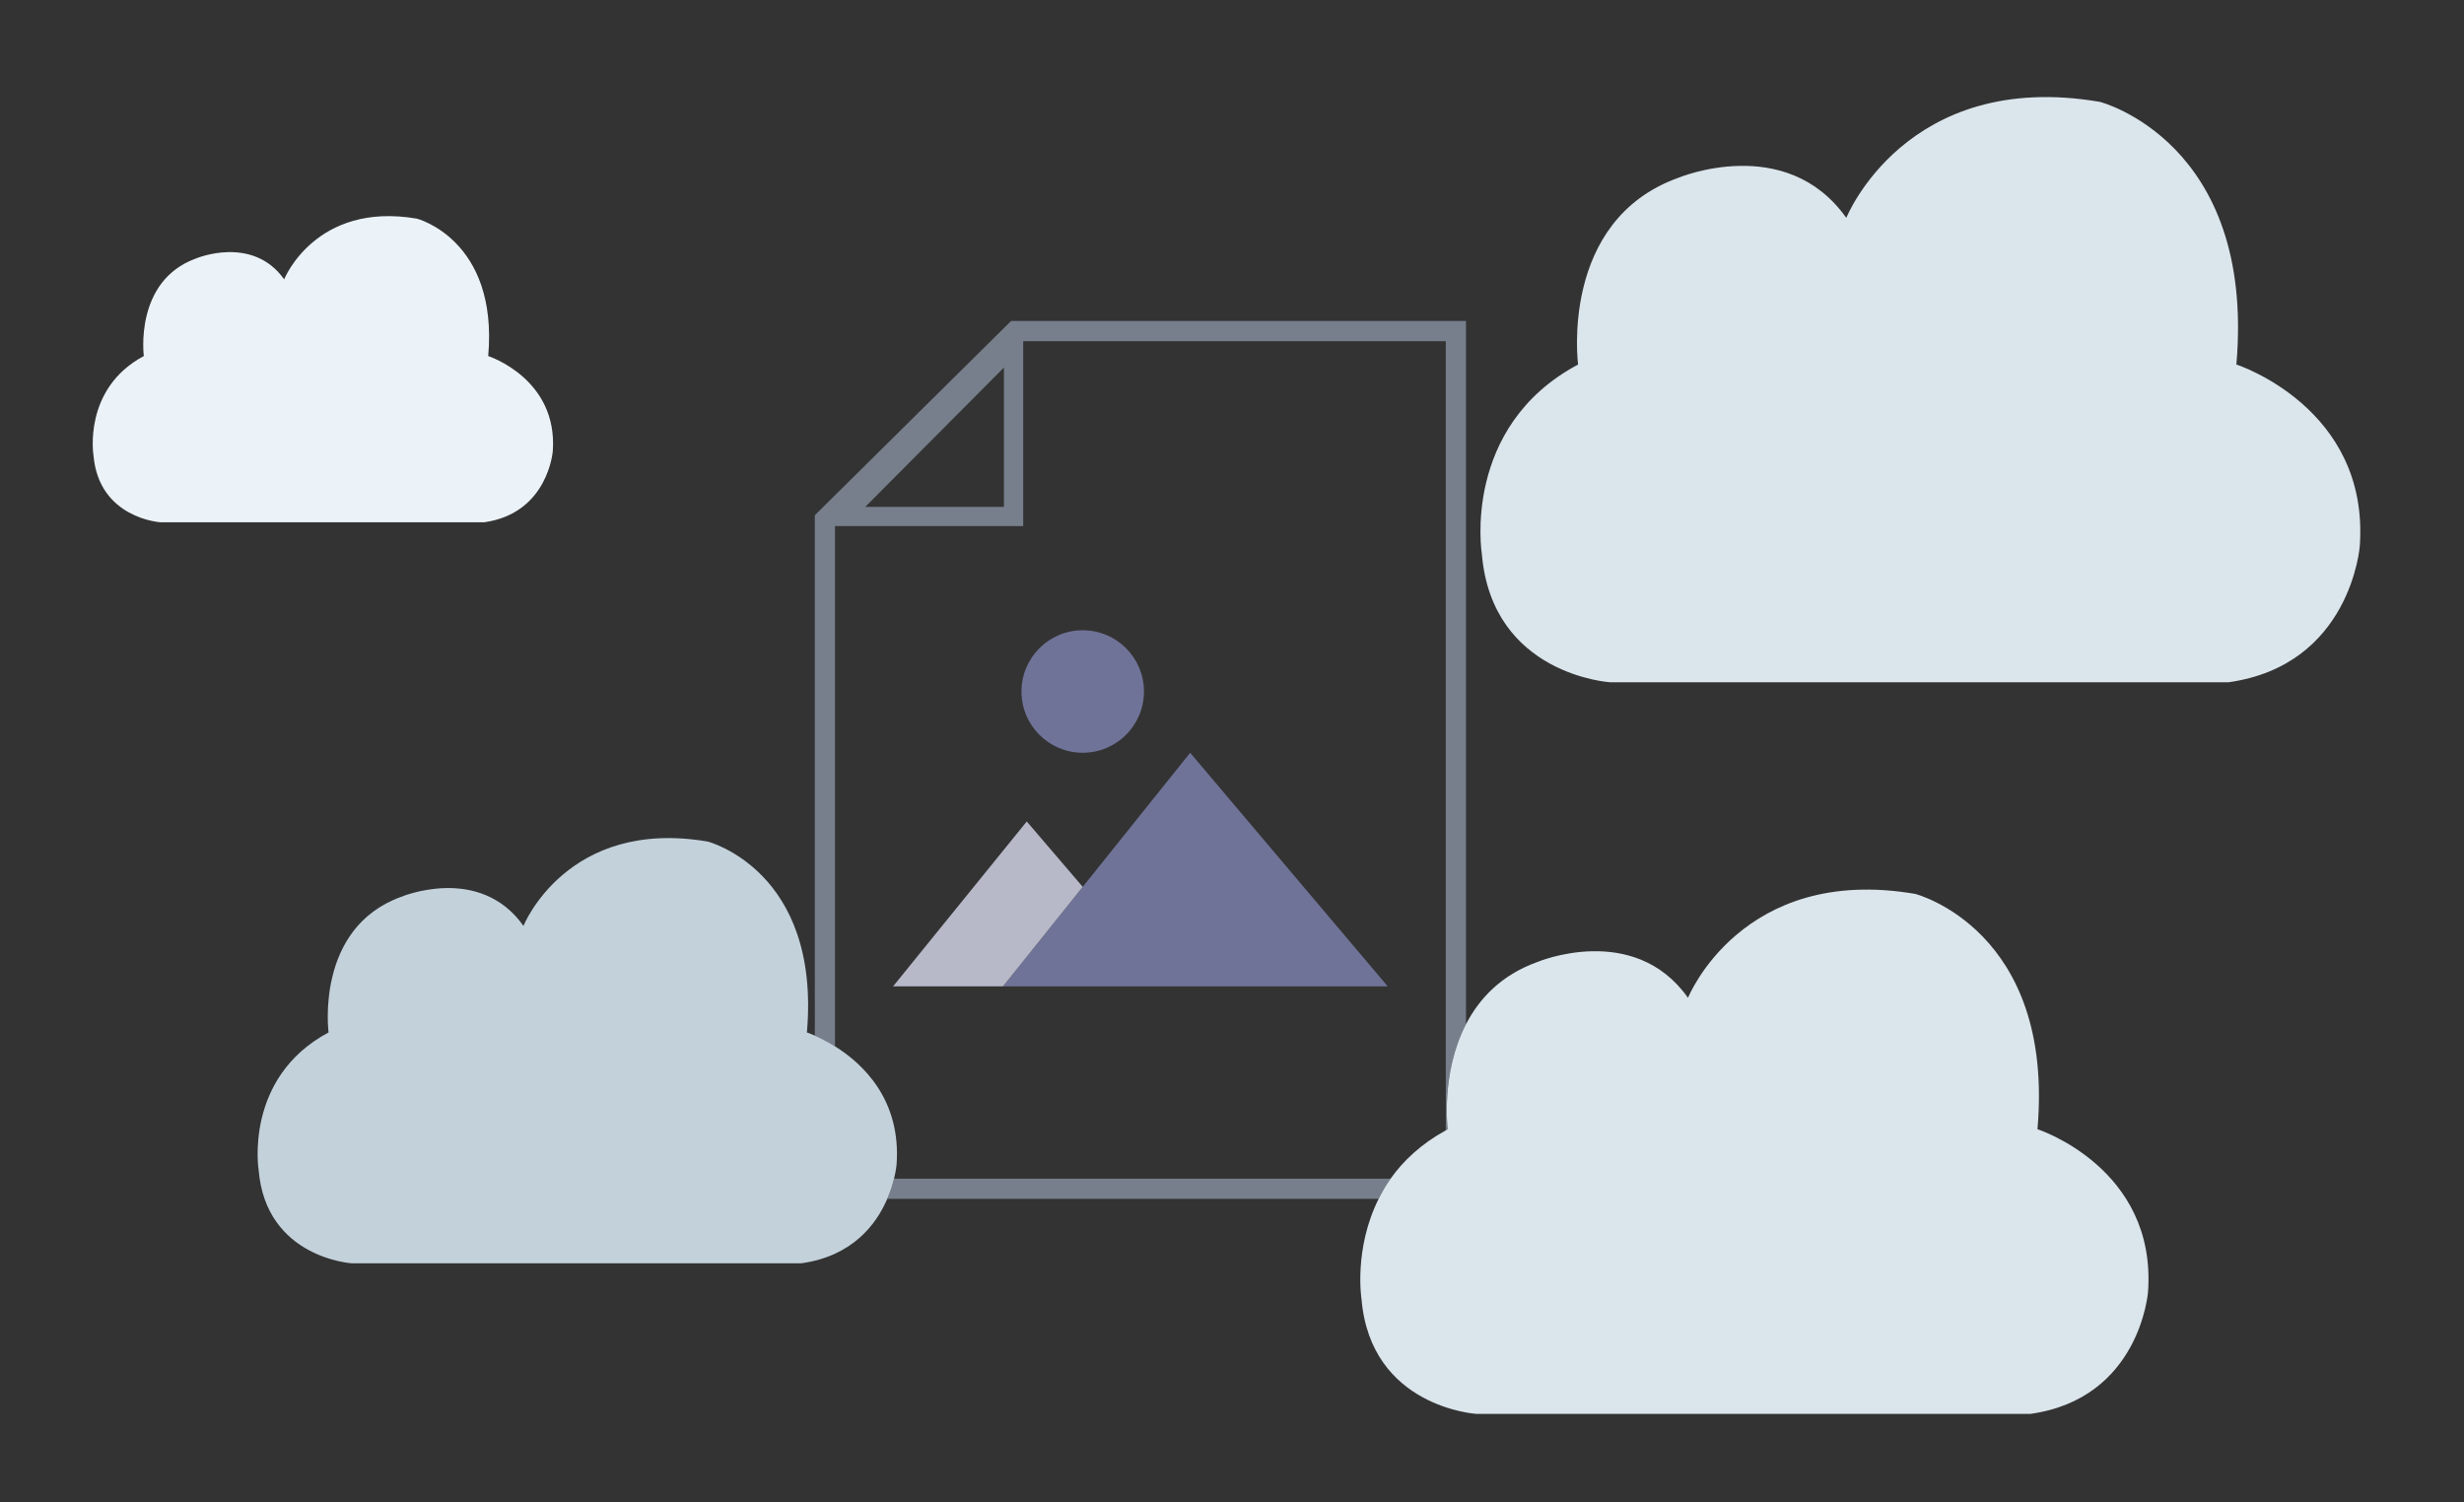 <?xml version="1.0" encoding="utf-8"?>
<!-- Generator: Adobe Illustrator 16.0.0, SVG Export Plug-In . SVG Version: 6.00 Build 0)  -->
<!DOCTYPE svg PUBLIC "-//W3C//DTD SVG 1.1//EN" "http://www.w3.org/Graphics/SVG/1.1/DTD/svg11.dtd">
<svg version="1.1" id="Layer_1" xmlns="http://www.w3.org/2000/svg" xmlns:xlink="http://www.w3.org/1999/xlink" x="0px" y="0px"
	 width="179.333px" height="109.333px" viewBox="0 0 179.333 109.333" enable-background="new 0 0 179.333 109.333"
	 xml:space="preserve">
<rect x="0" y="0" width="179.333" height="109.333" fill="#333333" stroke="none"/>
<g>
	<path fill="none" d="M74.468,24.832v13.46H60.772v37.863c2.038,1.274,4.819,3.89,4.483,8.592c0,0-0.032,0.413-0.185,1.039h36.14
		c0.918-1.295,2.213-2.521,4.016-3.513V24.832H74.468z M78.802,45.873c2.463,0,4.459,1.996,4.459,4.459
		c0,2.462-1.996,4.458-4.459,4.458s-4.459-1.996-4.459-4.458C74.343,47.869,76.339,45.873,78.802,45.873z M73,71.79h-8l9.729-12
		l4.073,4.759l7.819-9.759l14.379,17H73z"/>
	<polygon fill="none" points="73.068,26.75 62.975,36.893 73.068,36.893 	"/>
	<path fill="#DBE5EC" d="M162.767,26.531c1.405-16.21-9.931-19.117-9.931-19.117c-14.108-2.41-18.461,8.444-18.461,8.444
		c-4.4-6.215-12.25-2.908-12.25-2.908c-8.653,3.126-7.27,13.581-7.27,13.581c-8.504,4.54-7.005,13.785-7.005,13.785
		c0.741,8.825,9.342,9.342,9.342,9.342h45c8.916-1.249,9.556-9.913,9.556-9.913C172.471,29.666,162.767,26.531,162.767,26.531z"/>
	<path fill="#777F8C" d="M65.07,85.786c-0.101,0.414-0.26,0.924-0.495,1.471h35.764c0.247-0.493,0.527-0.986,0.871-1.471H65.07z"/>
	<path fill="#777F8C" d="M60.772,38.292h13.696v-13.46h30.758v57.441c0.05-0.027,0.09-0.059,0.14-0.085c0,0-0.521-4.064,1.33-7.641
		V23.362H74.469h-0.88L59.304,37.5v37.874c0.37,0.161,0.886,0.418,1.468,0.781V38.292z M73.068,26.75v10.143H62.975L73.068,26.75z"
		/>
	<polygon fill="#707398" points="78.802,64.548 73,71.79 101,71.79 86.622,54.79 	"/>
	<polygon fill="#B7B9C9" points="74.729,59.79 65,71.79 73,71.79 78.802,64.548 	"/>
	<circle fill="#707398" cx="78.802" cy="50.331" r="4.458"/>
	<path fill="#C3D1DB" d="M65.255,84.747c0.336-4.702-2.445-7.317-4.483-8.592c-0.582-0.363-1.098-0.62-1.468-0.781
		c-0.352-0.154-0.576-0.229-0.576-0.229c1.022-11.779-7.216-13.893-7.216-13.893c-10.252-1.75-13.414,6.137-13.414,6.137
		c-3.199-4.518-8.903-2.114-8.903-2.113c-6.287,2.271-5.281,9.869-5.281,9.869c-6.179,3.299-5.09,10.018-5.09,10.018
		c0.538,6.412,6.788,6.787,6.788,6.787h32.7c3.731-0.521,5.462-2.828,6.264-4.693c0.235-0.547,0.394-1.057,0.495-1.471
		C65.223,85.16,65.255,84.747,65.255,84.747z"/>
	<path fill="#DBE5EC" d="M148.29,82.188c1.26-14.523-8.897-17.127-8.897-17.127c-12.64-2.16-16.538,7.564-16.538,7.564
		c-3.943-5.568-10.975-2.604-10.975-2.604c-2.644,0.955-4.226,2.677-5.184,4.526c-1.852,3.576-1.33,7.641-1.33,7.641
		c-0.05,0.026-0.09,0.058-0.14,0.085c-1.803,0.991-3.098,2.218-4.016,3.513c-0.344,0.484-0.624,0.978-0.871,1.471
		c-1.824,3.641-1.249,7.283-1.249,7.283c0.664,7.905,8.369,8.369,8.369,8.369h40.315c7.988-1.119,8.562-8.882,8.562-8.882
		C156.982,84.997,148.29,82.188,148.29,82.188z"/>
	<path fill="#ECF3F8" d="M40.233,32.828c0.377-5.272-4.7-6.913-4.7-6.913c0.736-8.481-5.195-10.002-5.195-10.002
		c-7.381-1.261-9.658,4.418-9.658,4.418c-2.303-3.252-6.409-1.521-6.41-1.521c-4.527,1.635-3.802,7.105-3.802,7.105
		c-4.45,2.375-3.665,7.212-3.665,7.212c0.387,4.617,4.887,4.888,4.887,4.888h23.544C39.899,37.361,40.233,32.828,40.233,32.828z"/>
</g>
</svg>
